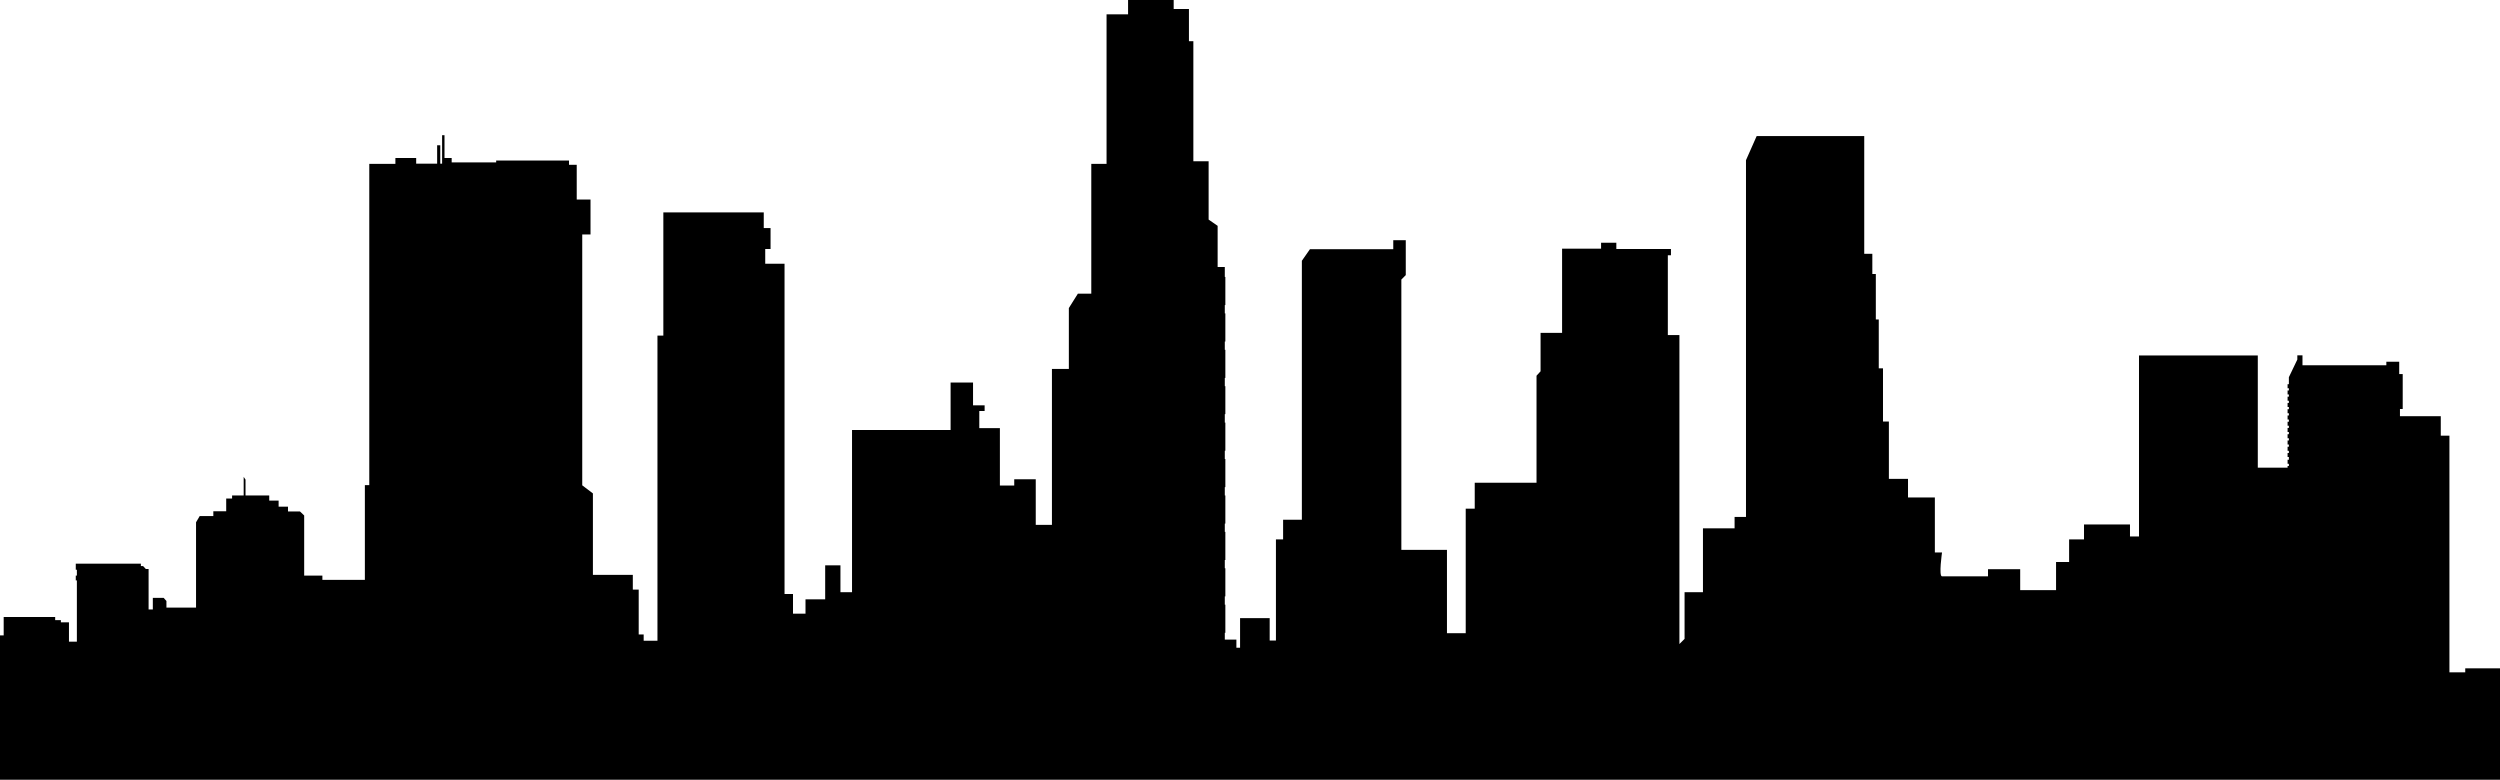 <?xml version="1.0" encoding="utf-8"?>
<!-- Generator: Adobe Illustrator 24.0.2, SVG Export Plug-In . SVG Version: 6.00 Build 0)  -->
<svg version="1.1" id="Ñëîé_1" xmlns="http://www.w3.org/2000/svg" xmlns:xlink="http://www.w3.org/1999/xlink" x="0px" y="0px"
	 viewBox="0 0 135.94 42.41" style="enable-background:new 0 0 135.94 42.41;" xml:space="preserve">
<style type="text/css">
	.st0{fill:#FFFFFF;}
	.st1{fill:#ED1C24;}
	.st2{fill:#009444;}
	.st3{fill:#9A6B37;stroke:#000000;stroke-width:0.13;}
	.st4{fill:#C88912;stroke:#000000;stroke-width:0.13;}
	.st5{fill:#CF7418;stroke:#000000;stroke-width:0.13;}
	.st6{fill:#FFFFFF;stroke:#000000;stroke-width:0.13;}
	.st7{fill:#00A886;stroke:#000000;stroke-width:0.13;}
	.st8{fill:#004FA3;stroke:#000000;stroke-width:0.13;}
	.st9{fill:none;stroke:#000000;stroke-width:0.13;}
	.st10{fill:#BC9408;stroke:#000000;stroke-width:0.13;}
	.st11{fill:#009D57;stroke:#000000;stroke-width:0.13;}
	.st12{fill:#CE6E19;stroke:#000000;stroke-width:0.13;}
	.st13{fill:#009A66;stroke:#000000;stroke-width:0.13;}
	.st14{fill:#00AB67;stroke:#000000;stroke-width:0.13;}
	.st15{fill:#EF3E33;stroke:#000000;stroke-width:0.13;}
	.st16{fill:#559534;stroke:#000000;stroke-width:0.13;}
	.st17{stroke:#000000;stroke-width:0.13;}
	.st18{fill:none;stroke:#E4E5E6;stroke-width:0.13;}
</style>
<g>
	<path d="M134.05,36.35v0.21h-0.86V23.69h-0.47v-1.06h-2.22v-0.39h0.15v-1.9h-0.19v-0.67h-0.7v0.19h-4.56v-0.54h-0.28v0.23
		l-0.46,0.96v0.38h-0.07v0.22h0.07v0.12h-0.07v0.22h0.07v0.12h-0.07v0.22h0.07v0.12h-0.07v0.22h0.07v0.12h-0.07v0.22h0.07v0.12
		h-0.07v0.22h0.07v0.12h-0.07v0.22h0.07v0.12h-0.07v0.22h0.07v0.12h-0.07v0.22h0.07v0.12h-0.07v0.22h0.07v0.12h-0.07v0.22h0.07v0.12
		h-0.07v0.22h0.07V25h-0.07v0.22h0.07v0.12h-0.07v0.09h-1.62v-6.1h-6.46v9.84h-0.49v-0.65h-2.5v0.81h-0.81v1.23h-0.71v1.53h-1.95
		v-1.14h-1.75v0.39c0,0-2.31,0-2.5,0c-0.19,0,0-1.3,0-1.3h-0.39v-2.99h-1.46v-1.01h-1.04v-3.12h-0.32v-2.89h-0.23v-2.66h-0.16V14.9
		h-0.19v-1.1h-0.44V7.4h-5.85l-0.58,1.31v19.4h-0.62v0.62H92.6v3.47H91.6v2.54l-0.28,0.28V18.22h-0.63v-4.34h0.17v-0.34h-2.97V13.2
		h-0.83v0.32h-2.12v4.58h-1.17v2.09l-0.22,0.24v5.82h-3.36v1.41H79.7v6.77h-1.02v-4.53H76.2V15.2l0.24-0.24v-1.9h-0.68v0.49h-4.53
		l-0.44,0.63v14.08h-1.02v1.07h-0.39v5.5h-0.34v-1.22h-1.61v1.61h-0.2v-0.44H66.6v-0.37h0.03v-1.53H66.6v-0.45h0.03V30.9H66.6v-0.45
		h0.03v-1.53H66.6v-0.45h0.03v-1.53H66.6v-0.45h0.03v-1.53H66.6v-0.45h0.03v-1.53H66.6v-0.46h0.03V21H66.6v-0.45h0.03v-1.53H66.6
		v-0.45h0.03v-1.53H66.6v-0.45h0.03v-1.53H66.6v-0.54h-0.39v-2.24l-0.49-0.34V8.77h-0.83V2.24h-0.24V0.49h-0.83V0h-2.48v0.78h-1.17
		v8.13h-0.83v7.06h-0.73l-0.49,0.78v3.31H57.2v8.48h-0.88v-2.48h-1.17v0.34h-0.78v-3.12h-1.12v-0.93h0.29v-0.31h-0.63V20.8h-1.22
		v2.58h-5.36v8.82H45.7v-1.46h-0.83v1.85H43.8v0.78h-0.68v-1.07h-0.46V14.34h-1.05v-0.8h0.29V12.4h-0.37v-0.85h-5.46v6.7h-0.32
		v16.59H35v-0.34h-0.27v-2.44h-0.32v-0.8h-2.17v-4.43l-0.58-0.44V12.75h0.45v-1.9h-0.75V8.96h-0.42V8.73h-3.96v0.1h-2.42V8.59h-0.39
		V7.35h-0.13V8.9h-0.1v-1h-0.17v1h-1.14V8.59H21.5v0.32h-1.42v17.47h-0.24v5.15h-2.31v-0.23h-0.99v-3.27l-0.23-0.22h-0.65v-0.26
		h-0.51v-0.33h-0.51v-0.28h-1.29v-0.86l-0.1-0.15v1.01h-0.63v0.17H12.3v0.69H11.6v0.26h-0.74l-0.2,0.34v4.64H9.05v-0.36L8.9,32.51
		H8.31v0.63H8.08v-2.2H7.93l-0.15-0.16H7.66v-0.13H4.12v0.33h0.06v0.32H4.12v0.26h0.06v3.33H3.75v-1.05H3.31v-0.12H3v-0.17h-2.8v1H0
		v7.85h135.94v-6.06H134.05z"/>
</g>
</svg>
